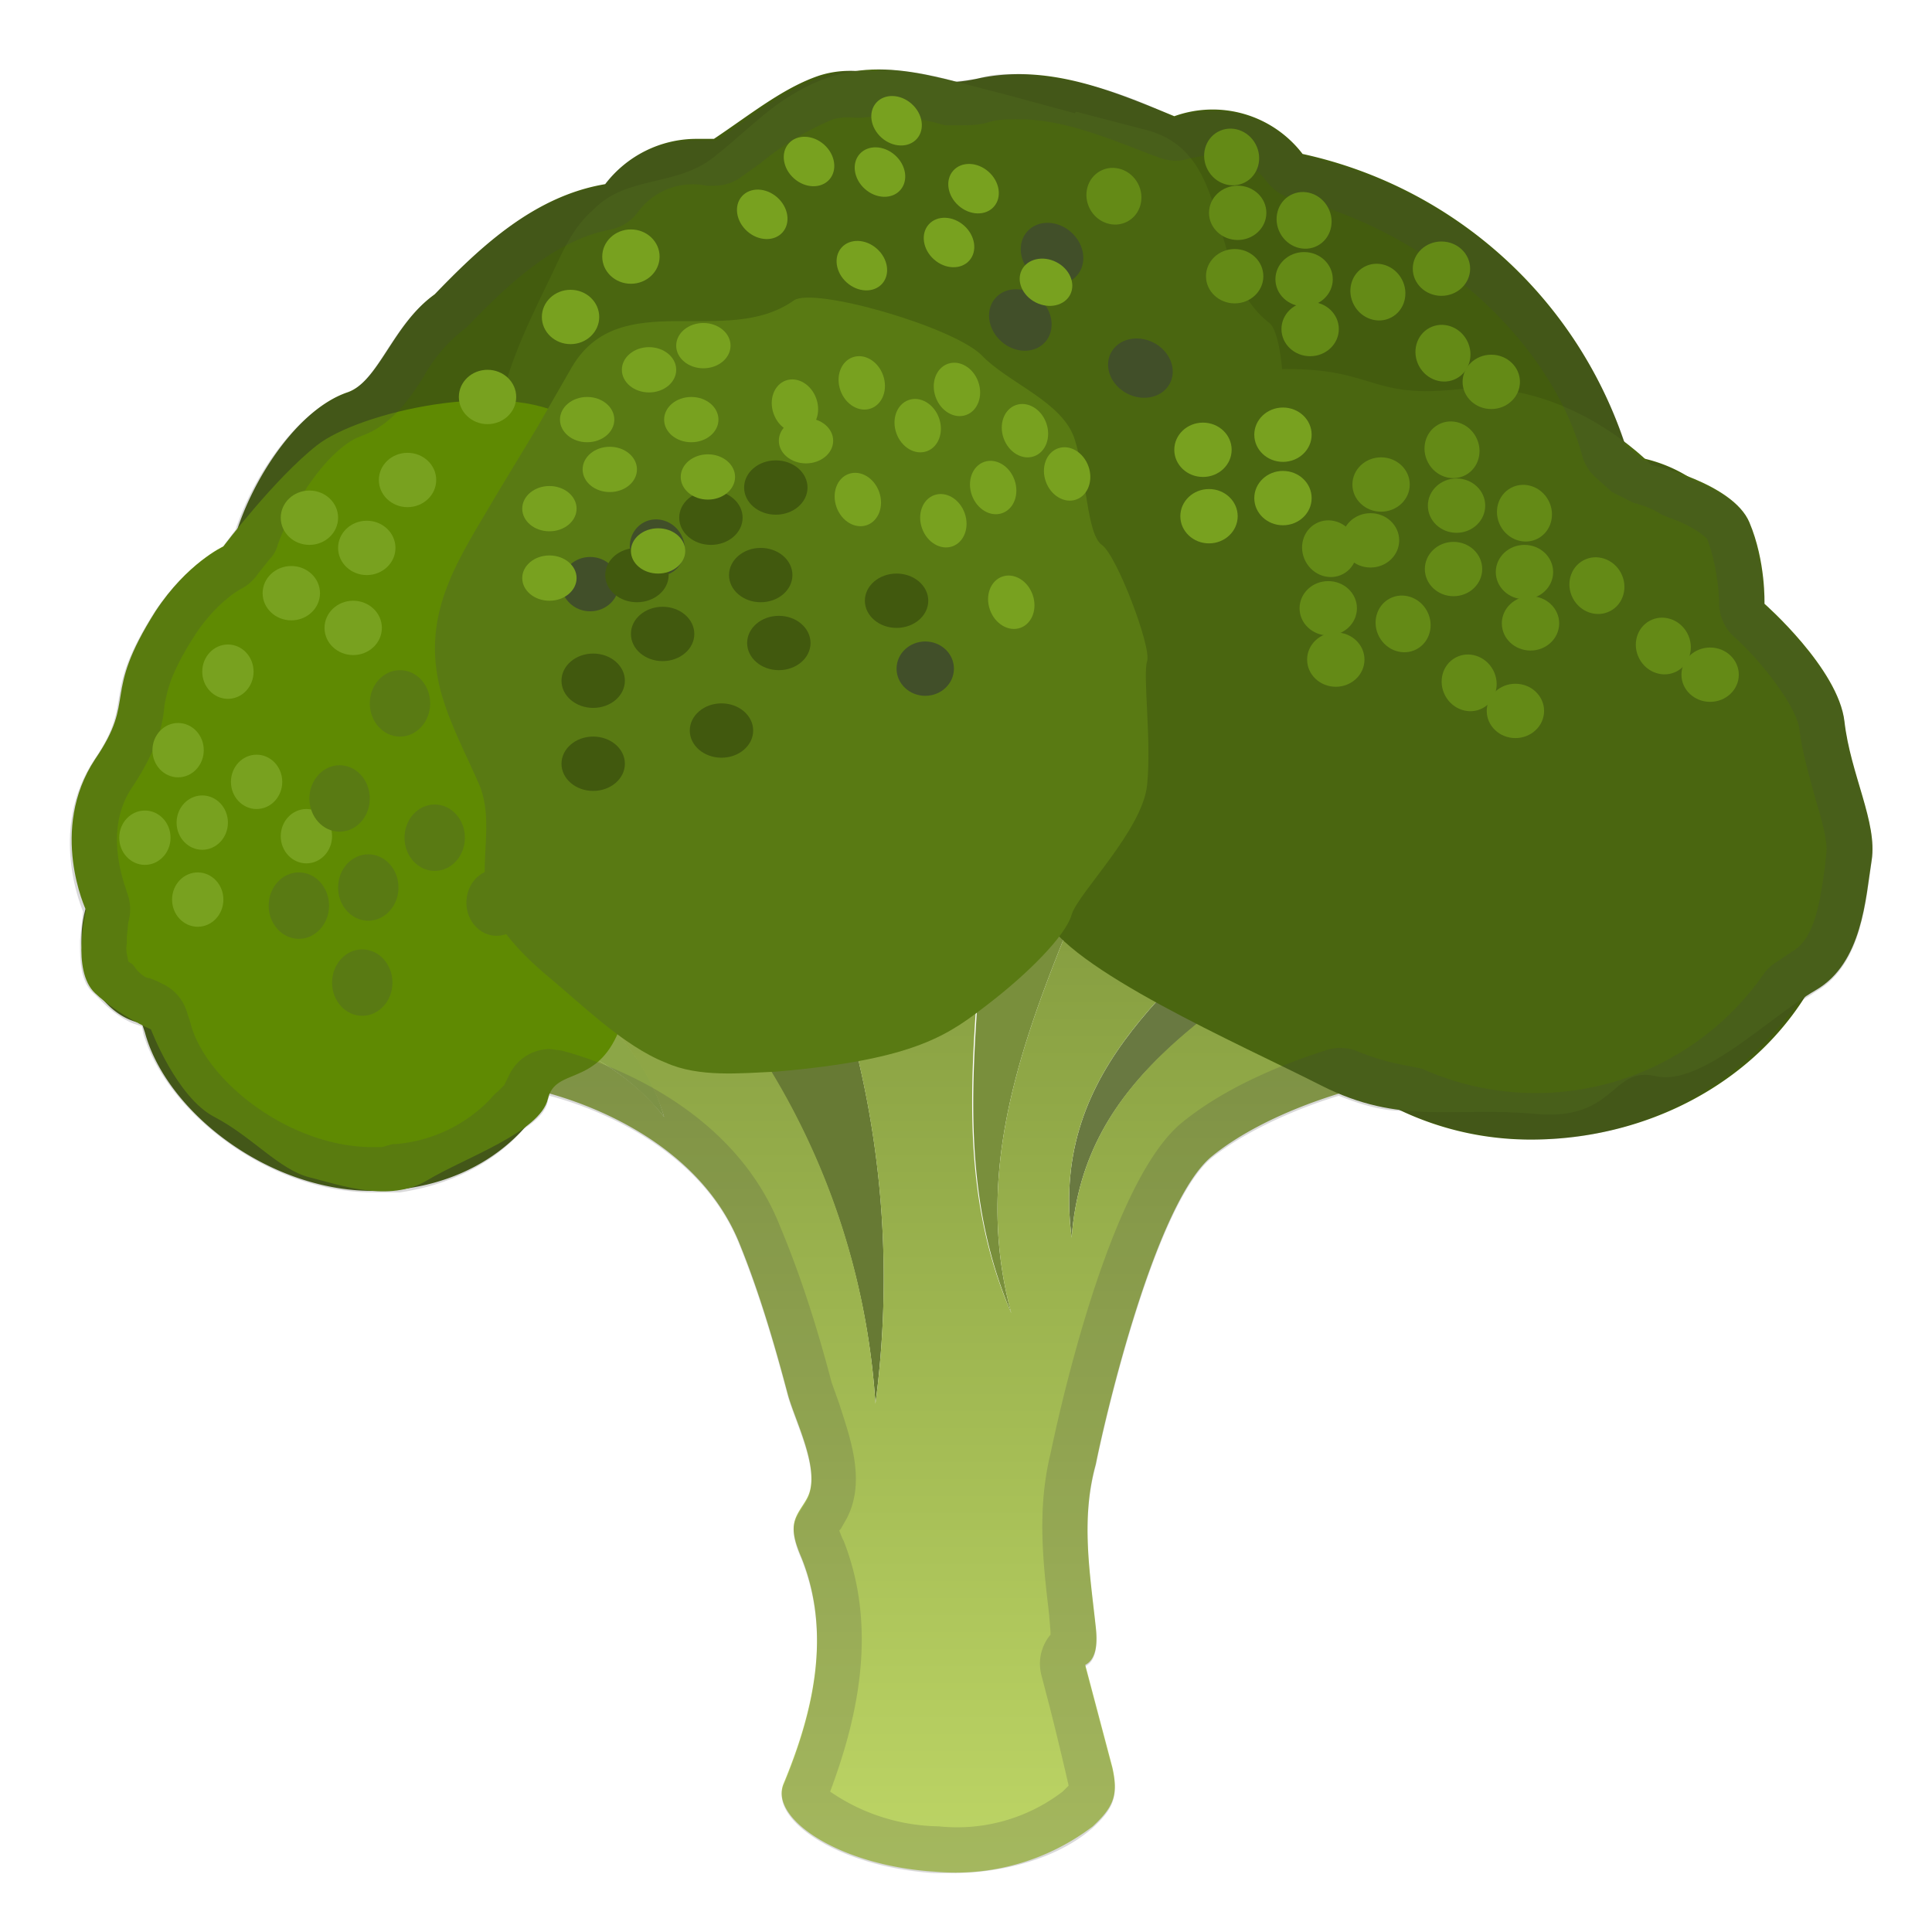 <svg viewBox="0 0 128 128" xmlns="http://www.w3.org/2000/svg"><path d="M50.7 54.2c-3.2 1.2-6.2 3-8.8 5.8A48.4 48.4 0 0 1 58 93a63.1 63.1 0 0 0-7.3-38.8z" fill="#677A34"/><path d="M73 56l.8-2a58 58 0 0 0-8.6-1.5C66 64 62.1 75.5 67 87c-3-11 2-21 6-31z" fill="#798F3C"/><path d="M71 82c.8-10.9 10-15.1 17.9-21.2-1-1-2.3-2-3.8-2.9-6.6 7-15.6 12.6-14.1 24.1z" fill="#697941"/><path d="M44 74c-1-3.6-3.4-6.2-6.1-8.2l-1.4 3c2.8 1 5.4 2.6 7.5 5.2z" fill="#8CA647"/><linearGradient id="a" x1="64" x2="64" y1="52.3" y2="124.5" gradientUnits="userSpaceOnUse"><stop stop-color="#7E963B" offset="0"/><stop stop-color="#BED666" offset="1"/></linearGradient><path d="M88.9 60.8C81 66.8 71.8 71.1 71 82c-1.5-11.5 7.5-17.1 14.1-24.1l-3.2-1.5a71 71 0 0 0-8.1-2.5L73 56c-4 10-9 20-6 31-5-11.5-1.1-23-1.8-34.5a34 34 0 0 0-14.5 1.7A63.2 63.2 0 0 1 58 93a48.4 48.4 0 0 0-16-33 25.4 25.4 0 0 0-4.1 5.8c2.7 2 5 4.6 6.1 8.2-2-2.6-4.7-4.1-7.4-5.3a37 37 0 0 0-1.2 3.5s10.3 2 13.6 10.2c1.3 3.2 2.3 6.6 3.2 10 .5 1.8 2.2 5 1.3 6.8-.3.6-.8 1.1-.9 1.8-.1.7.2 1.5.5 2.2 2 5 .8 10.2-1.2 15-.9 2.3 3.7 5.4 10 5.8a15 15 0 0 0 10.5-3c1.4-1.3 1.7-2.1 1.3-3.9l-1.8-6.8c.8-.4.8-1.6.7-2.5-.4-3.7-1-7.2 0-10.8.7-3.5 4-17.4 7.7-20.4s9.3-4.4 9.3-4.4l3-.4s.9-6-3.7-11z" fill="url(#a)"/><path d="M120.3 49.8c0-3-1.7-5.8-4.2-8.1.2-.7.2-1.4.2-2 0-5-3.6-8.9-8.4-9.5a29 29 0 0 0-21.6-20 7.5 7.5 0 0 0-8.5-2.5c-4.1-1.7-8.4-3.5-13-2.5-4.5 1-7-1.3-10.5-.2-2.4.8-4.6 2.6-7 4.2h-1.2a7.6 7.6 0 0 0-6 3c-4.8.8-8.4 4.3-11.3 7.3-2.8 2-3.7 5.8-5.8 6.5-3.5 1.2-6.9 6.5-7.8 11a7.5 7.5 0 0 0-4.2 6.2 20.9 20.9 0 0 0-5.3 14.2c0 .8 0 1.5.2 2.1-.3.8-.5 1.7-.5 2.7 0 2.8 1.8 5.2 4 5.6l.2.6c1.4 5.2 8.1 10.5 15.1 10.5 5.6 0 10.5-2.9 12.3-8 .6-2 5-1.5 5.1-5.1 1 1.8 4.8 3.3 10.3 3.5a23 23 0 0 0 16.3-7.9 9.7 9.7 0 0 1 9.2-.7c1.5.5 3 .8 4.3 1 2.7 8 10.3 13.8 19.2 13.8 11.3 0 21-8 21-19.3 0-2.7-2.2-3.2-2.1-6.4z" fill="#435C0E"/><path d="M71.2 7.5l-4.8-1.3c-4.9-1.2-9-2.9-13.8 0-1.9 1.1-3.5 2.8-5.3 4.2-2.5 2-5.8 1.2-8 3.5-1.3 1.1-2 2.7-2.7 4.2-1.3 2.7-3.1 6.2-3.5 9.2-.2 2.4.7 5 1.5 7.2C38 43.3 40.2 45 43 46.8c2.7 2 5.7 3.6 7 3.6s6.8 3 9.8 2.5 6.9-2.4 7.9-2.3c1 .1 6.1-3.9 6.6-5s4-2.3 6.1-3.7c2.2-1.4 2.4-5.2 3.7-7.5s1.3-12 0-13c-4.3-3.3-2.2-11.3-8.2-12.8l-4.6-1.2z" fill="#4A6610"/><path d="M10.3 40.5c-3.6 5.7-1.2 5.7-4 9.8-3.1 4.7-.6 10-.6 10s-1 4 .6 5.5 3.7 2.4 3.7 2.4 1.7 4.5 4.2 5.8 4.3 3.5 6.3 4 5.3 1.7 7.8.2 7.5-3.2 8-5.4c.5-2.1 3.2-.8 4.7-4.5s3.7-5.6 3.5-10 0-13.5-2.2-15.6-.3-12.4-4.6-15-13.9-.4-16.7 1.8-6.2 6.7-6.2 6.7-2.4 1.1-4.5 4.3z" fill="#5F8A02"/><path d="M82.3 24.6c8.9-.8 7.7 1.9 14.2 1.2 7.4-.8 12.9 5 12.9 5s5.4 1.2 6.5 3.8 1 5.4 1 5.4 4.9 4.3 5.3 7.8 2.2 6.7 1.8 9.2c-.4 2.5-.6 6.8-3.7 8.6s-7.6 6.4-10.6 5.7c-3-.7-2.6 3-8 2.5s-8.9.8-14.2-1.9-16.8-7.7-18.4-11.3S53.8 53.2 52.6 47 59 31.7 63.1 30c4.1-1.9 11.4-3 11.4-3s2.6-2 7.7-2.3z" fill="#4A6610"/><path d="M35.6 28.3L33 32.6c-2.5 4.3-5.2 7.9-3.8 13.2.6 2.2 1.7 4.2 2.6 6.3 1.1 2.9-.5 6 1 8.7.9 1.5 2.1 2.7 3.4 3.8 2.3 1.9 5.1 4.7 7.9 5.8 2.2 1 5 .7 7.3.6 9.4-.8 11.5-2.5 14.1-4.5s5.1-4.5 5.5-5.9 4.7-5.6 5-8.6-.3-7.3 0-8.2-2-7-3-7.7-1-4.5-1.8-7-4.4-3.7-6.2-5.6c-2-1.9-11.1-4.5-12.4-3.6-4.5 3.2-11.5-1-14.7 4.4l-2.3 4z" fill="#597A13"/><path d="M58.3 7.6c1.4 0 2.9.3 4.3.7h1c.6 0 1.2 0 1.9-.2.6-.2 1.3-.2 2-.2 2.9 0 5.8 1.2 8.9 2.4l.3.1a3 3 0 0 0 2.1.1l1.5-.3c1.4 0 2.8.7 3.6 1.8.5.6 1 1 1.7 1.1 9 2.2 17 9.2 19.2 17a3 3 0 0 0 1 1.6l1 .9 1.4.7c.7.2 1.3.4 1.9.8l.5.2c1.7.6 2.4 1.3 2.5 1.4.8 2.1.8 4.3.8 4.3a3 3 0 0 0 1 2.2c1.6 1.4 4 4.4 4.3 6 .2 1.7.7 3.3 1.1 4.8.4 1.3.8 2.8.7 3.5l-.1 1c-.3 2-.6 4.6-2.1 5.5l-1.2.8a3 3 0 0 0-.8.8 18.4 18.4 0 0 1-22.6 6.2l-1-.2c-1.1-.2-2.2-.5-3.4-1a3 3 0 0 0-2 0c-2.2.7-6.3 2.2-9.4 4.7-4.6 3.6-7.9 17.7-8.8 22-.9 3.7-.5 7.2-.1 10.6l.1 1.2v.2a3 3 0 0 0-.6 2.7l.6 2.3a229.4 229.4 0 0 1 1.2 5l-.4.4a11.5 11.5 0 0 1-8.2 2.3 13 13 0 0 1-7.2-2.3c1.6-4.3 3.3-10.5.9-16.6l-.1-.2-.2-.5.1-.1.4-.7c1.3-2.5.2-5.4-.5-7.6l-.5-1.4c-1-3.8-2.1-7.2-3.4-10.3-3-7.7-11.1-10.8-14.5-11.7l-.8-.1a3 3 0 0 0-2.7 1.8l-.3.6-.4.4a3 3 0 0 0-.5.5 9.8 9.8 0 0 1-6.3 3H26l-.7.2H24.7c-5.6 0-11.2-4.5-12.1-8.3l-.2-.6a3 3 0 0 0-1.6-1.9l-.4-.2-.5-.2c-.3 0-.6-.3-.8-.5l-.3-.4-.3-.2c0-.2-.2-.6-.1-1.2v-.4l.1-1a3 3 0 0 0-.1-2c0-.2-1.7-4 .4-7 1.7-2.6 2-4.2 2.1-5.4.2-1 .4-2.1 2-4.6C14.4 39.8 16 39 16 39a3 3 0 0 0 1.1-1l.8-1c.2-.2.4-.5.5-.9 1.2-3.3 3.6-6.5 5.5-7.2 2-.7 3.2-2.4 4.2-4a10.1 10.1 0 0 1 2.8-3.2c2.7-2.8 5.8-5.8 9.6-6.5a3 3 0 0 0 1.8-1.2 4.5 4.5 0 0 1 4.5-1.7h.5a3 3 0 0 0 1.7-.5l1.4-1a19 19 0 0 1 4.8-2.9 3.8 3.8 0 0 1 1.4-.1h.5l1-.1m0-3h-1.6c-.6 0-1.3.2-2 .4-2.5.8-4.7 2.6-7 4.2H46a7.6 7.6 0 0 0-6 3c-4.8.8-8.4 4.3-11.3 7.3-2.8 2-3.7 5.8-5.8 6.5-3 1-6 5.1-7.3 9l-.9 1.2s-2.4 1.1-4.5 4.3c-3.6 5.7-1.2 5.7-4 9.8-3 4.6-.8 9.7-.7 10l-.2 1.9v.1c0 1.2 0 2.7 1 3.5l.5.5c.6.6 1.3 1.1 2 1.4l.6.2.1.5C11 73.6 17.7 79 24.7 79h1.8c3.3-.5 6.2-1.9 8.2-4.2.9-.6 1.5-1.2 1.6-1.9l.1-.3c2.7.7 10 3.3 12.6 9.9 1.3 3.2 2.3 6.6 3.2 10 .5 1.8 2.2 5 1.3 6.8-.3.6-.8 1.1-.9 1.8-.1.7.2 1.5.5 2.2 2 5 .8 10.2-1.2 15-.9 2.3 3.7 5.4 10 5.8h1.2c3.2 0 6.9-.9 9.3-3 1.4-1.3 1.7-2.1 1.3-3.9l-1.8-6.8c.8-.4.8-1.6.7-2.5-.4-3.7-1-7.2 0-10.8.7-3.5 4-17.4 7.7-20.4 2.8-2.2 6.7-3.6 8.4-4.1 1.5.6 2.9 1 4.2 1a21.3 21.3 0 0 0 26.3-7.3c.4-.1.8-.4 1.1-.6 3.1-1.8 3.3-6.1 3.7-8.6.4-2.5-1.4-5.7-1.8-9.2s-5.3-7.8-5.3-7.8 0-2.7-1-5.4c-.6-1.5-2.6-2.5-4.3-3.1a8 8 0 0 0-2.7-1.1l-1.2-1a29.2 29.2 0 0 0-21.4-19.2 7.5 7.5 0 0 0-8.5-2.5 25.8 25.8 0 0 0-10.3-2.9c-.9 0-1.8 0-2.7.3l-1.5.2a20 20 0 0 0-5-.8z" fill="#424242" opacity=".2"/><ellipse cx="9.6" cy="55.5" rx="1.7" ry="1.8" fill="#78A11F"/><ellipse cx="11.8" cy="49.7" rx="1.7" ry="1.8" fill="#78A11F"/><ellipse cx="17" cy="51.8" rx="1.7" ry="1.8" fill="#78A11F"/><ellipse cx="13.4" cy="54.5" rx="1.7" ry="1.8" fill="#78A11F"/><ellipse cx="20.3" cy="55.4" rx="1.7" ry="1.8" fill="#78A11F"/><ellipse cx="23.4" cy="41.6" rx="1.9" ry="1.8" fill="#78A11F"/><ellipse cx="91.5" cy="32.1" rx="1.9" ry="1.8" fill="#648A16"/><ellipse cx="96.3" cy="37.7" rx="1.9" ry="1.8" fill="#648A16"/><ellipse cx="79.7" cy="29.8" rx="1.9" ry="1.8" fill="#78A11F"/><ellipse cx="85" cy="28.8" rx="1.9" ry="1.8" fill="#78A11F"/><ellipse cx="101.4" cy="41.3" rx="1.9" ry="1.8" fill="#648A16"/><ellipse cx="96.5" cy="33.5" rx="1.9" ry="1.8" fill="#648A16"/><ellipse cx="85" cy="33" rx="1.9" ry="1.8" fill="#78A11F"/><ellipse transform="rotate(-28.1 96.2 29.8)" cx="96.2" cy="29.8" rx="1.8" ry="1.9" fill="#648A16"/><ellipse transform="rotate(-28.1 101 34)" cx="101" cy="34" rx="1.8" ry="1.9" fill="#648A16"/><ellipse transform="rotate(-28.1 105.8 38.8)" cx="105.8" cy="38.8" rx="1.8" ry="1.9" fill="#648A16"/><ellipse transform="rotate(-28.1 110.2 42.8)" cx="110.2" cy="42.8" rx="1.8" ry="1.9" fill="#648A16"/><ellipse cx="113.3" cy="44.7" rx="1.9" ry="1.8" fill="#648A16"/><ellipse cx="101" cy="37.9" rx="1.9" ry="1.8" fill="#648A16"/><ellipse cx="88.5" cy="43.7" rx="1.9" ry="1.8" fill="#648A16"/><ellipse transform="rotate(-28.1 88 36.4)" cx="88.1" cy="36.4" rx="1.8" ry="1.9" fill="#648A16"/><ellipse transform="rotate(-28.1 93 41.2)" cx="92.9" cy="41.3" rx="1.8" ry="1.9" fill="#648A16"/><ellipse transform="rotate(-28.1 97.2 45.2)" cx="97.3" cy="45.3" rx="1.8" ry="1.9" fill="#648A16"/><ellipse cx="100.4" cy="47.1" rx="1.9" ry="1.8" fill="#648A16"/><ellipse cx="81.8" cy="18.3" rx="1.9" ry="1.8" fill="#648A16"/><ellipse cx="86.8" cy="21.8" rx="1.9" ry="1.8" fill="#648A16"/><ellipse cx="82" cy="14.1" rx="1.9" ry="1.8" fill="#648A16"/><ellipse transform="rotate(-28.1 81.6 10.4)" cx="81.6" cy="10.4" rx="1.8" ry="1.9" fill="#648A16"/><ellipse transform="rotate(-28.1 86.4 14.6)" cx="86.4" cy="14.6" rx="1.8" ry="1.9" fill="#648A16"/><ellipse transform="rotate(-28.1 91.2 19.4)" cx="91.3" cy="19.4" rx="1.8" ry="1.9" fill="#648A16"/><ellipse transform="rotate(-28.1 95.6 23.4)" cx="95.6" cy="23.4" rx="1.8" ry="1.9" fill="#648A16"/><ellipse cx="98.8" cy="25.3" rx="1.9" ry="1.8" fill="#648A16"/><ellipse cx="86.4" cy="18.5" rx="1.9" ry="1.8" fill="#648A16"/><ellipse transform="rotate(-28.1 73.8 13)" cx="73.8" cy="13" rx="1.8" ry="1.9" fill="#648A16"/><ellipse cx="95.5" cy="17.8" rx="1.9" ry="1.8" fill="#648A16"/><ellipse cx="39.1" cy="38.7" rx="1.9" ry="1.8" fill="#414F29"/><ellipse transform="rotate(-28.1 43.5 36.2)" cx="43.5" cy="36.3" rx="1.8" ry="1.9" fill="#414F29"/><ellipse cx="61.3" cy="44.3" rx="1.9" ry="1.8" fill="#414F29"/><ellipse cx="88" cy="40.3" rx="1.9" ry="1.8" fill="#648A16"/><ellipse cx="90.8" cy="35.8" rx="1.9" ry="1.8" fill="#648A16"/><ellipse cx="80.1" cy="34.2" rx="1.9" ry="1.8" fill="#78A11F"/><ellipse cx="32.3" cy="26.3" rx="1.9" ry="1.8" fill="#78A11F"/><ellipse cx="15.1" cy="44.5" rx="1.7" ry="1.8" fill="#78A11F"/><ellipse cx="20.5" cy="34.3" rx="1.9" ry="1.8" fill="#78A11F"/><g fill="#597A13"><ellipse cx="19.8" cy="60" rx="2" ry="2.2"/><ellipse cx="22.5" cy="52.9" rx="2" ry="2.2"/><ellipse cx="28.8" cy="55.5" rx="2" ry="2.2"/><ellipse cx="24.4" cy="58.8" rx="2" ry="2.2"/><ellipse cx="32.9" cy="59.8" rx="2" ry="2.2"/><ellipse cx="26.5" cy="46.6" rx="2" ry="2.2"/><ellipse cx="24" cy="65.1" rx="2" ry="2.2"/></g><ellipse cx="24.3" cy="36.3" rx="1.9" ry="1.8" fill="#78A11F"/><ellipse cx="19.3" cy="39.3" rx="1.9" ry="1.8" fill="#78A11F"/><ellipse cx="37.8" cy="21" rx="1.9" ry="1.8" fill="#78A11F"/><ellipse cx="41.8" cy="17" rx="1.9" ry="1.8" fill="#78A11F"/><ellipse cx="27" cy="31.8" rx="1.9" ry="1.8" fill="#78A11F"/><g fill="#41590E"><ellipse cx="39.3" cy="50.6" rx="2.1" ry="1.8"/><ellipse cx="59.4" cy="39.8" rx="2.1" ry="1.8"/><ellipse cx="47.8" cy="48.4" rx="2.1" ry="1.8"/><ellipse cx="39.3" cy="45.1" rx="2.1" ry="1.8"/><ellipse cx="51.4" cy="32.3" rx="2.1" ry="1.8"/><ellipse cx="51.6" cy="42.6" rx="2.1" ry="1.8"/><ellipse cx="42.2" cy="38.1" rx="2.1" ry="1.8"/><ellipse cx="50.4" cy="38.1" rx="2.1" ry="1.8"/><ellipse cx="43.9" cy="42" rx="2.1" ry="1.8"/><ellipse cx="47.1" cy="34.3" rx="2.1" ry="1.8"/></g><g fill="#78A11F"><ellipse cx="36.4" cy="38.3" rx="1.8" ry="1.5"/><ellipse cx="53.4" cy="29.2" rx="1.8" ry="1.5"/><ellipse cx="43.6" cy="36.5" rx="1.8" ry="1.5"/><ellipse cx="36.4" cy="33.7" rx="1.8" ry="1.5"/><ellipse cx="46.6" cy="22.9" rx="1.8" ry="1.5"/><ellipse cx="46.9" cy="31.6" rx="1.8" ry="1.5"/><ellipse cx="38.9" cy="27.8" rx="1.8" ry="1.5"/><ellipse cx="45.8" cy="27.8" rx="1.8" ry="1.5"/><ellipse cx="40.4" cy="31.1" rx="1.8" ry="1.5"/><ellipse cx="43" cy="24.5" rx="1.8" ry="1.5"/></g><g fill="#78A11F"><ellipse transform="rotate(-19.6 52.7 27)" cx="52.7" cy="26.9" rx="1.5" ry="1.8"/><ellipse transform="rotate(-19.6 67 39.9)" cx="67" cy="39.9" rx="1.5" ry="1.8"/><ellipse transform="rotate(-19.6 56.8 33)" cx="56.8" cy="33.1" rx="1.5" ry="1.8"/><ellipse transform="rotate(-19.6 57 25.4)" cx="57.1" cy="25.4" rx="1.5" ry="1.8"/><ellipse transform="rotate(-19.6 70.7 31.4)" cx="70.7" cy="31.4" rx="1.5" ry="1.8"/><ellipse transform="rotate(-19.6 62.5 34.5)" cx="62.5" cy="34.5" rx="1.5" ry="1.8"/><ellipse transform="rotate(-19.6 63.4 25.8)" cx="63.4" cy="25.8" rx="1.5" ry="1.8"/><ellipse transform="rotate(-19.6 65.8 32.3)" cx="65.8" cy="32.3" rx="1.5" ry="1.8"/><ellipse transform="rotate(-19.6 60.8 28.2)" cx="60.8" cy="28.2" rx="1.5" ry="1.8"/><ellipse transform="rotate(-19.6 68 28.5)" cx="67.9" cy="28.5" rx="1.5" ry="1.8"/></g><ellipse transform="rotate(-48.4 50.5 14.2)" cx="50.5" cy="14.2" rx="1.5" ry="1.8" fill="#78A11F"/><ellipse transform="rotate(-63.2 75.6 24.3)" cx="75.5" cy="24.3" rx="1.9" ry="2.2" fill="#414F29"/><ellipse transform="rotate(-48.4 67.6 21.2)" cx="67.6" cy="21.2" rx="1.9" ry="2.2" fill="#414F29"/><ellipse transform="rotate(-48.4 69.7 16.8)" cx="69.7" cy="16.8" rx="1.9" ry="2.2" fill="#414F29"/><ellipse transform="rotate(-63.2 69.3 18.7)" cx="69.3" cy="18.7" rx="1.5" ry="1.8" fill="#78A11F"/><ellipse transform="rotate(-48.4 57.1 17.6)" cx="57.1" cy="17.6" rx="1.5" ry="1.8" fill="#78A11F"/><ellipse transform="rotate(-48.4 53.6 10.7)" cx="53.6" cy="10.7" rx="1.5" ry="1.8" fill="#78A11F"/><ellipse transform="rotate(-48.4 62.8 16)" cx="62.8" cy="16.1" rx="1.5" ry="1.8" fill="#78A11F"/><ellipse transform="rotate(-48.4 59.4 8)" cx="59.4" cy="8" rx="1.5" ry="1.8" fill="#78A11F"/><ellipse transform="rotate(-48.4 64.5 12.5)" cx="64.5" cy="12.5" rx="1.5" ry="1.8" fill="#78A11F"/><ellipse transform="rotate(-48.4 58.3 11.4)" cx="58.3" cy="11.4" rx="1.5" ry="1.8" fill="#78A11F"/><ellipse cx="13.1" cy="59.6" rx="1.7" ry="1.8" fill="#78A11F"/></svg>
